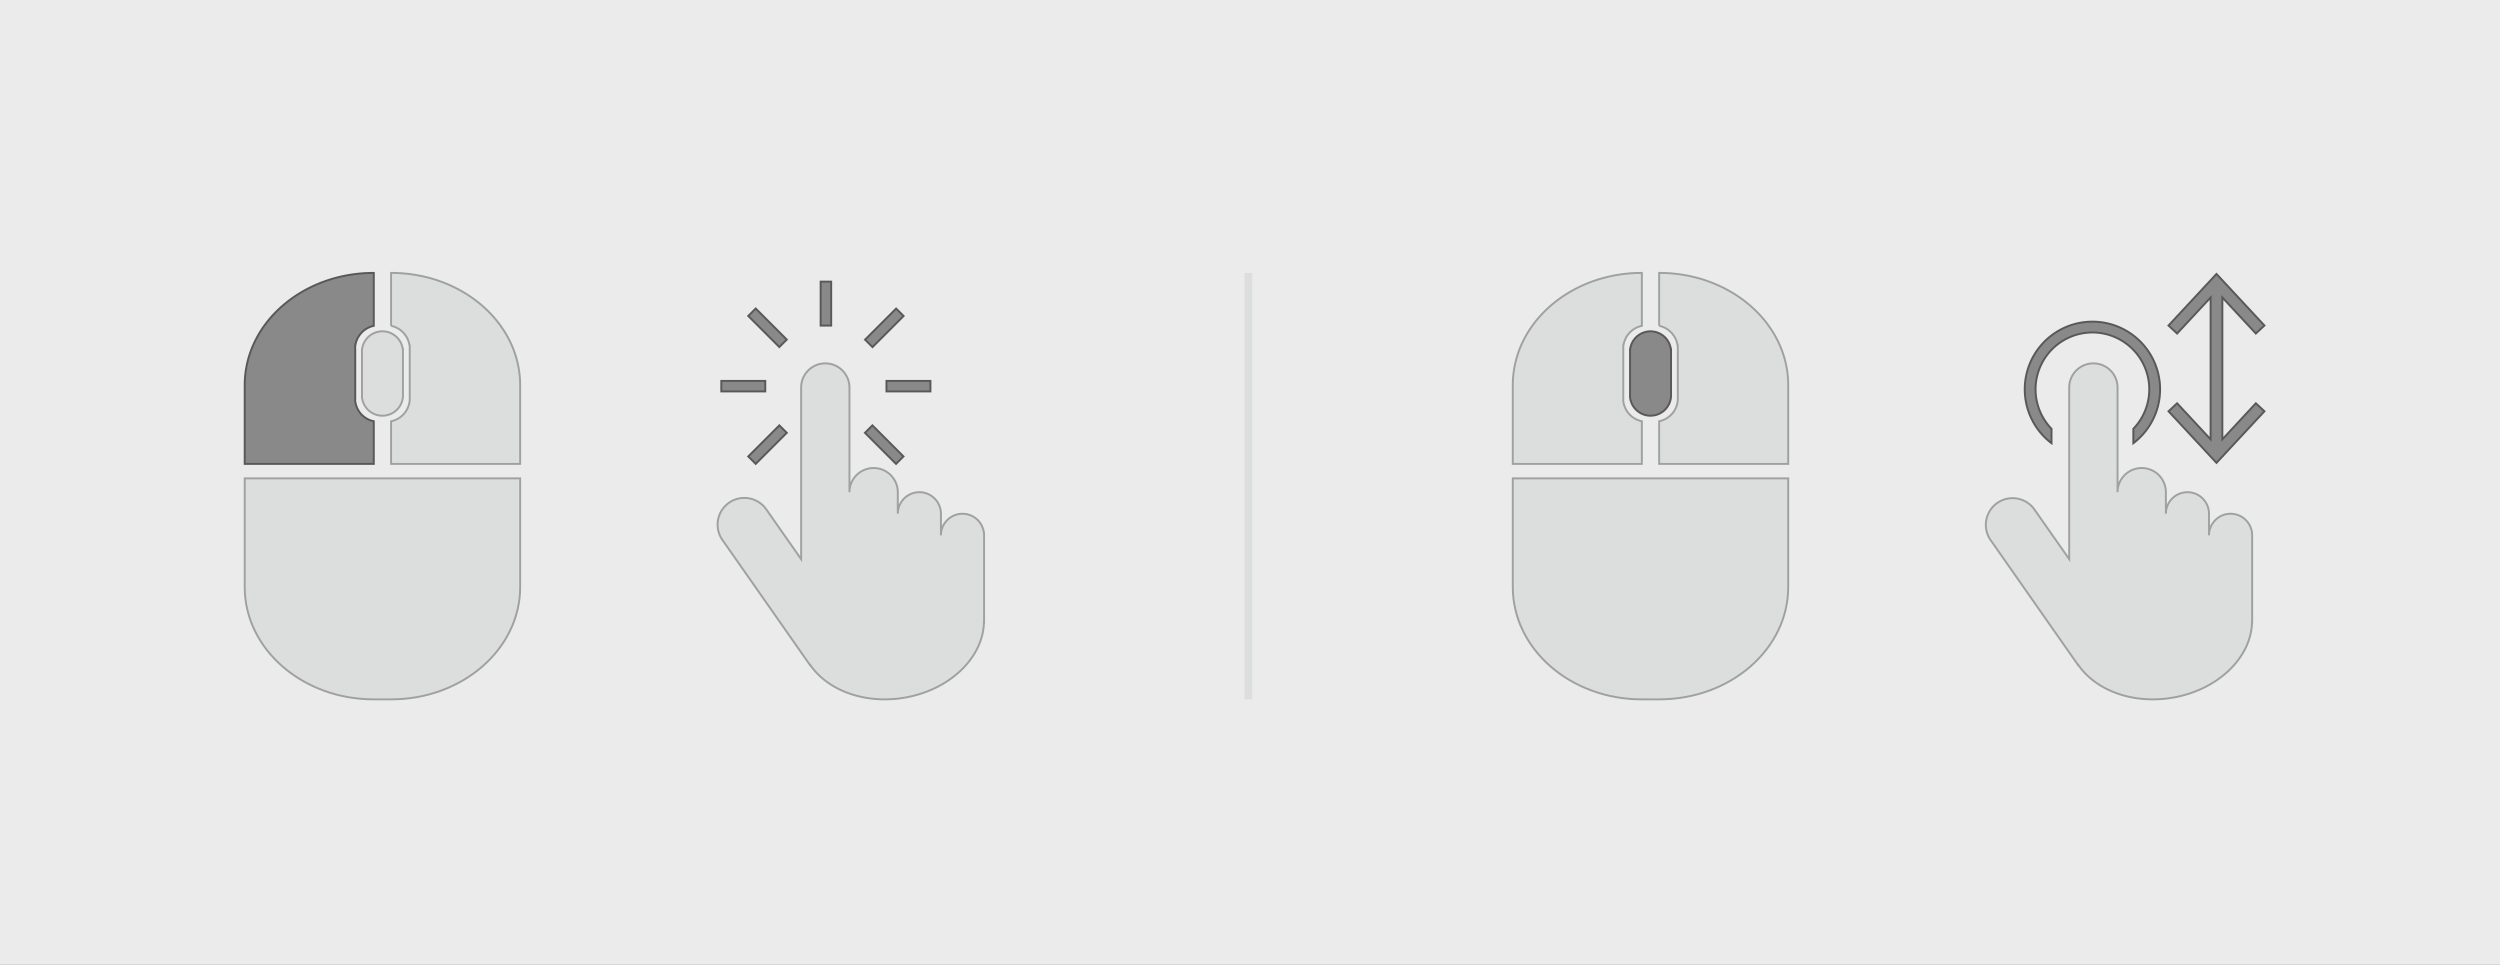<svg xmlns="http://www.w3.org/2000/svg" width="112.801mm" height="43.534mm" viewBox="0 0 319.751 123.403"><rect x="0" y="0" width="319.751" height="123.403" fill="#333333" stroke="none"/><defs><style>.a{fill:#fff;opacity:0.9;}.b{fill:none;stroke:#dcdddd;}.b,.c,.d{stroke-miterlimit:10;}.c{fill:#dcdddd;stroke:#9fa0a0;}.c,.d{stroke-width:0.25px;}.d{fill:#898989;stroke:#595757;}</style></defs><title>icons_final</title><rect class="a" width="319.751" height="123.403"/><line class="b" x1="159.674" y1="34.905" x2="159.674" y2="89.45"/><path class="c" d="M123.103,65.71a2.758,2.758,0,0,0-2.758,2.758V65.71a2.758,2.758,0,0,0-5.516,0V62.952a3.091,3.091,0,0,0-6.182,0V49.567a3.091,3.091,0,1,0-6.182,0V71.516l-4.463-6.373A3.419,3.419,0,0,0,92.4,69.065L103.607,85.07l.027-.019c2.202,3.217,6.882,5.016,11.919,4.205,5.88-.947,10.185-5.117,10.293-9.654h.017V68.468A2.758,2.758,0,0,0,123.103,65.71Z"/><path class="c" d="M285.291,65.71a2.758,2.758,0,0,0-2.758,2.758V65.71a2.758,2.758,0,0,0-5.516,0V62.952a3.091,3.091,0,1,0-6.182,0V49.567a3.091,3.091,0,0,0-6.182,0V71.516l-4.463-6.373a3.419,3.419,0,0,0-5.601,3.922L265.794,85.07l.027-.019c2.202,3.217,6.882,5.016,11.919,4.205,5.88-.947,10.185-5.117,10.293-9.654h.017V68.468A2.758,2.758,0,0,0,285.291,65.71Z"/><path class="c" d="M50.019,61.183h-18.72V75.087c0,7.932,7.391,14.363,16.508,14.363h2.213c9.117,0,16.508-6.43,16.508-14.363V61.183Z"/><path class="c" d="M51.519,44.686a2.625,2.625,0,0,0-5.212,0h-.01v.097c-.001.026-.008.05-.008.077s.007.051.008.077v5.68c-.001.026-.008.05-.008.077a2.629,2.629,0,0,0,5.249,0V44.686Z"/><path class="c" d="M50.019,34.905v6.766A3.03,3.03,0,0,1,52.379,44.19h.025v6.97a2.983,2.983,0,0,1-2.384,2.718v5.455H66.527V49.268C66.527,41.336,59.136,34.905,50.019,34.905Z"/><path class="c" d="M212.207,61.183h-18.72V75.087c0,7.932,7.391,14.363,16.507,14.363h2.213c9.117,0,16.507-6.43,16.507-14.363V61.183Z"/><path class="c" d="M207.61,51.16c0-.03.01-.059.011-.089V44.48c-.001-.03-.011-.058-.011-.089s.01-.059.011-.089V44.19h.014a3.03,3.03,0,0,1,2.359-2.518V34.905c-9.117,0-16.508,6.431-16.508,14.363V59.333h16.508v-5.455A2.983,2.983,0,0,1,207.61,51.16Z"/><path class="c" d="M212.207,34.905v6.766a3.03,3.03,0,0,1,2.359,2.518h.025v6.97a2.983,2.983,0,0,1-2.384,2.718v5.455h16.507V49.268C228.714,41.336,221.324,34.905,212.207,34.905Z"/><path class="d" d="M272.856,56.687a8.655,8.655,0,1,0-10.469,0V54.842a7.271,7.271,0,1,1,10.469,0Z"/><rect class="d" x="104.961" y="36.021" width="1.348" height="5.621"/><rect class="d" x="94.392" y="46.58" width="1.348" height="5.621" transform="translate(45.676 144.457) rotate(-90)"/><rect class="d" x="112.431" y="39.119" width="1.348" height="5.621" transform="translate(62.776 -67.696) rotate(45)"/><rect class="d" x="97.491" y="54.058" width="1.348" height="5.621" transform="translate(68.964 -52.757) rotate(45)"/><rect class="d" x="97.491" y="39.112" width="1.348" height="5.621" transform="translate(-0.892 81.692) rotate(-45)"/><rect class="d" x="115.516" y="46.58" width="1.348" height="5.621" transform="translate(66.8 165.581) rotate(-90)"/><rect class="d" x="112.418" y="54.058" width="1.348" height="5.621" transform="translate(233.272 17.113) rotate(135)"/><polygon class="d" points="284.239 56.189 284.239 38.049 288.523 42.658 289.622 41.634 283.487 35.037 277.353 41.634 278.452 42.658 282.739 38.045 282.739 56.193 278.452 51.58 277.353 52.604 283.487 59.201 289.622 52.604 288.523 51.58 284.239 56.189"/><path class="d" d="M45.422,51.16c0-.03.01-.059.011-.089V44.48c-.001-.03-.011-.058-.011-.089s.01-.059.011-.089V44.19h.014a3.03,3.03,0,0,1,2.359-2.518V34.905c-9.117,0-16.507,6.431-16.507,14.363V59.333H47.806v-5.455A2.983,2.983,0,0,1,45.422,51.16Z"/><path class="d" d="M213.707,44.686a2.625,2.625,0,0,0-5.212,0h-.01v.097c-.001.026-.008.05-.008.077s.007.051.008.077v5.68c-.001.026-.008.05-.008.077a2.629,2.629,0,0,0,5.249,0V44.686Z"/></svg>